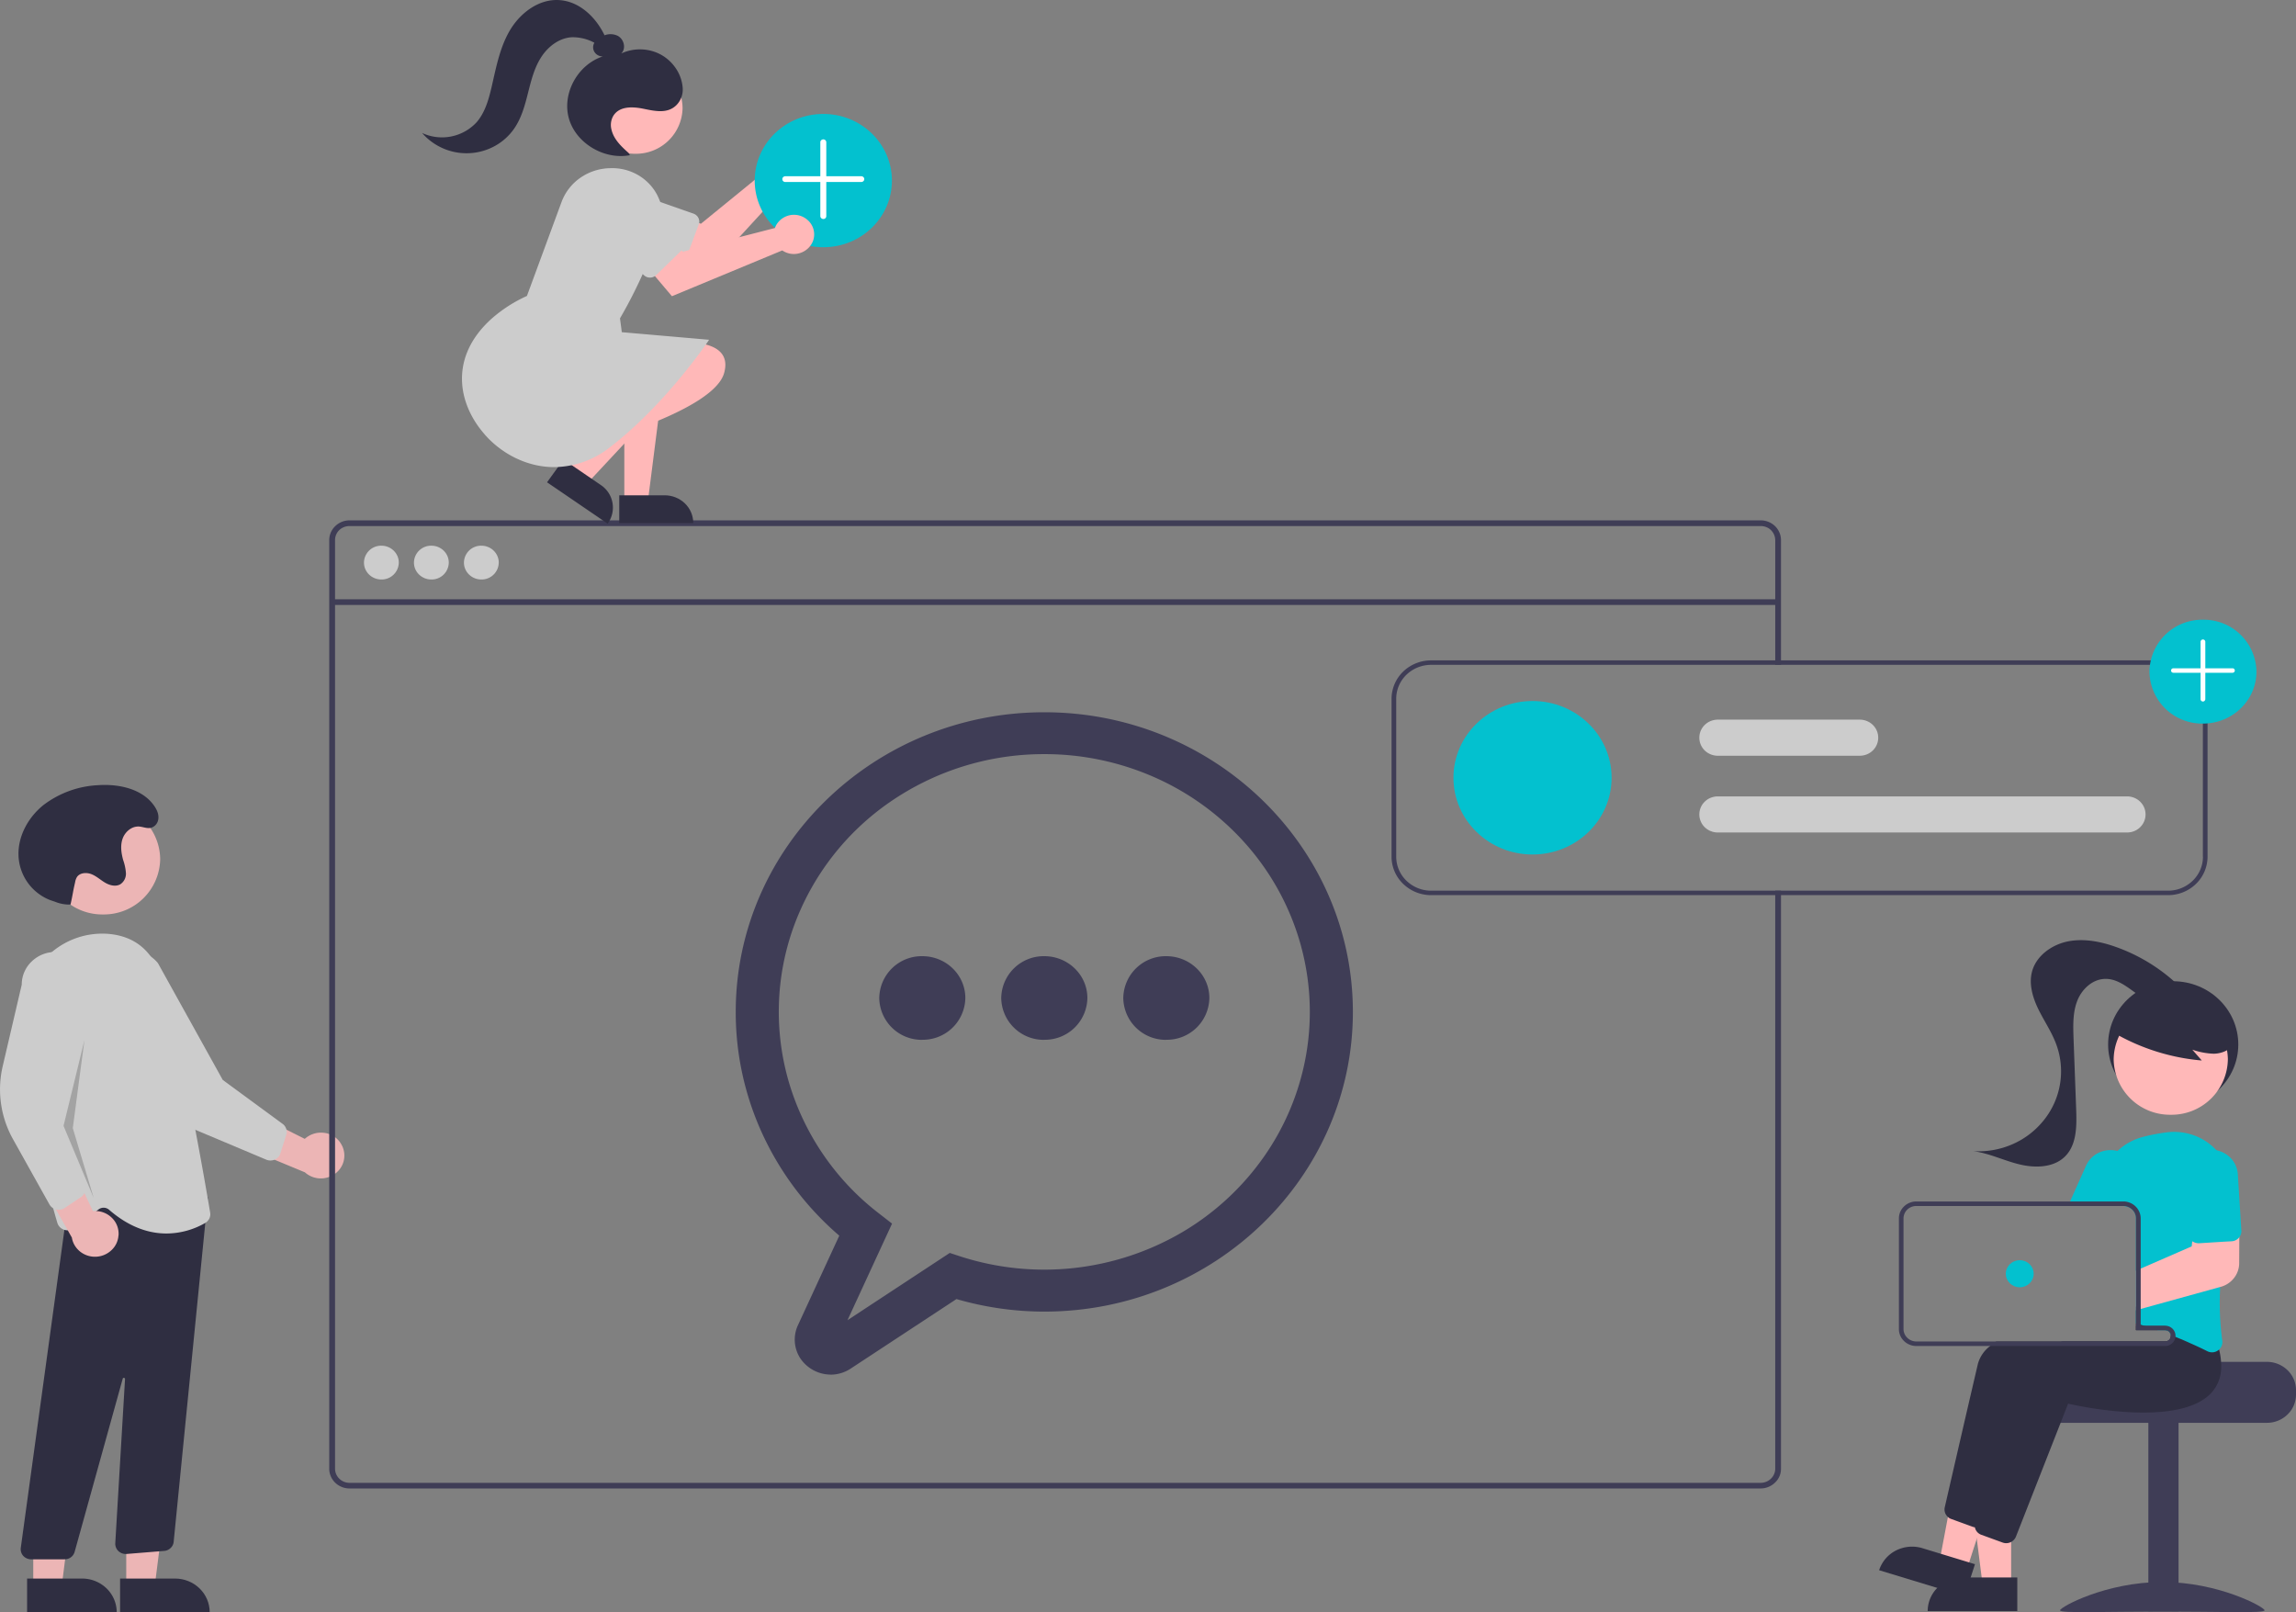 <svg width="339" height="238" fill="none" xmlns="http://www.w3.org/2000/svg"><rect width="100%" height="100%" fill="#808080" stroke="none"/><g clip-path="url(#clip0)"><path d="M50.26 168.71a3.4 3.4 0 00-2.5-1.48 3.55 3.55 0 00-2.76.9l-10.9-5.46.67 6.15 10.25 4.25a3.52 3.52 0 004.61.08 3.3 3.3 0 00.63-4.43z" fill="#ECB5B5"/><path d="M40.57 171.19a1.6 1.6 0 01-1.26.01l-10.35-4.36a15.71 15.71 0 01-8.06-7.56l-5.44-11.16a4.78 4.78 0 01-1.01-3.57 4.74 4.74 0 011.88-3.22 5.01 5.01 0 013.68-.97 5.06 5.06 0 013.31 1.83l9.57 17.24 8.83 6.48c.26.19.44.44.54.74.1.29.1.6 0 .9l-.86 2.72a1.5 1.5 0 01-.83.92z" fill="#CCC"/><path d="M15.22 135a8.31 8.31 0 008.43-8.19 8.31 8.31 0 00-8.43-8.19 8.31 8.31 0 00-8.43 8.2 8.31 8.31 0 008.43 8.18zM18.64 234.2h4.2l2-15.76h-6.2v15.77z" fill="#ECB5B5"/><path d="M30.96 238H17.73v-4.96h8.12c1.35 0 2.65.52 3.61 1.45.96.93 1.5 2.2 1.5 3.51z" fill="#2F2E41"/><path d="M4.9 234.2h4.21l2-15.76h-6.2v15.77z" fill="#ECB5B5"/><path d="M17.23 238H4v-4.96h8.12c1.35 0 2.65.52 3.61 1.45.96.93 1.5 2.2 1.5 3.51zM3.44 229.7a1.49 1.49 0 01-.37-1.2l7.36-53.65 18.31 3.02 1.95-1.14-5.05 50.91c-.04.35-.2.66-.46.9-.26.25-.59.4-.94.42l-5.55.45a1.6 1.6 0 01-1.2-.42 1.5 1.5 0 01-.47-1.16l1.44-24.25a.16.16 0 00-.04-.11.17.17 0 00-.1-.06c-.05 0-.1 0-.13.02a.17.17 0 00-.07.1l-7.1 25.57c-.09.31-.28.6-.55.8-.27.2-.6.3-.94.3H4.6a1.59 1.59 0 01-1.16-.5z" fill="#2F2E41"/><path d="M16.11 178.6a1.23 1.23 0 00-1.55-.06l-3.66 2.77a1.57 1.57 0 01-2.06-.15c-.17-.17-.3-.39-.37-.62-1.8-6.1-5.86-21.47-4.86-32.3a11.55 11.55 0 0112.15-10.39c4.2.27 6.95 2.62 8.2 6.98 3.06 10.7 6.43 30.35 7.07 34.18.05.3.01.6-.12.87-.13.28-.34.5-.6.66a11.56 11.56 0 01-5.74 1.56c-2.44 0-5.37-.82-8.46-3.5z" fill="#CCC"/><path d="M17.5 182.41a3.26 3.26 0 00-1.02-2.66 3.47 3.47 0 00-2.76-.95l-5.1-10.83-3.38 5.25 5.37 9.48c.13.82.57 1.55 1.23 2.08a3.54 3.54 0 004.6-.2c.62-.57.99-1.34 1.05-2.17z" fill="#ECB5B5"/><path d="M8.3 178.56a1.57 1.57 0 01-1-.75l-5.38-9.63A15.06 15.06 0 01.4 157.4l2.81-12.04a4.71 4.71 0 011.47-3.42 4.99 4.99 0 013.53-1.4 5.1 5.1 0 013.51 1.44 4.83 4.83 0 011.44 3.42l-3.42 19.3 2.83 10.4a1.5 1.5 0 01-.61 1.62l-2.41 1.61a1.58 1.58 0 01-1.24.23z" fill="#CCC"/><path opacity=".2" d="M12.47 153.54l-3.09 12.67 4.46 10.66-3.09-10.33 1.72-13z" fill="#000"/><path d="M10.4 133.54c-.74.02-1.49-.11-2.18-.38-.31-.12-.63-.21-.94-.33a7.34 7.34 0 01-4.55-6.63c-.06-2.81 1.44-5.54 3.67-7.34a14.45 14.45 0 018.01-2.94c3.12-.23 6.62.53 8.36 3.05.47.67.8 1.49.52 2.3-.09.24-.23.46-.43.63-.78.67-1.55.17-2.34.12-1.1-.06-2.07.8-2.42 1.8-.35 1-.2 2.1.08 3.13.22.62.36 1.26.41 1.9a1.86 1.86 0 01-.82 1.69c-.68.4-1.57.17-2.25-.23-.68-.4-1.27-.96-2-1.25-.74-.3-1.73-.23-2.16.42-.14.24-.23.5-.27.77-.39 1.7-.3 1.6-.68 3.3z" fill="#2F2E41"/><path d="M259.96 76.82H51.6c-.79 0-1.55.31-2.11.86a2.87 2.87 0 00-.88 2.05v137.1c0 .77.32 1.51.88 2.06.56.54 1.32.85 2.11.85h208.36a3.07 3.07 0 002.34-1.1 2.76 2.76 0 00.66-1.8v-85.35h-.85v85.34c0 .4-.13.8-.36 1.14a2.18 2.18 0 01-1.79.94H51.6c-.56 0-1.1-.22-1.5-.61-.4-.39-.63-.92-.63-1.47V79.73c0-.55.22-1.08.62-1.47.4-.39.95-.6 1.51-.6h208.36c.57 0 1.12.21 1.52.6.4.4.62.92.63 1.47v18.42h.85V79.73c0-.77-.32-1.51-.88-2.06a3.04 3.04 0 00-2.12-.85z" fill="#3F3D56"/><path d="M262.53 88.47H49.03v.84h213.5v-.84z" fill="#3F3D56"/><path d="M56.31 85.55a2.53 2.53 0 002.57-2.5c0-1.37-1.15-2.49-2.57-2.49a2.53 2.53 0 00-2.57 2.5c0 1.37 1.15 2.49 2.57 2.49zM63.69 85.55a2.53 2.53 0 002.57-2.5c0-1.37-1.15-2.49-2.57-2.49a2.53 2.53 0 00-2.57 2.5c0 1.37 1.15 2.49 2.57 2.49zM71.07 85.55a2.53 2.53 0 002.57-2.5c0-1.37-1.15-2.49-2.57-2.49a2.53 2.53 0 00-2.57 2.5c0 1.37 1.15 2.49 2.57 2.49z" fill="#CCC"/><path d="M122.63 202.93a5.44 5.44 0 01-4.44-2.36 5.06 5.06 0 01-.39-4.9l6.12-13.25a44.1 44.1 0 01-11.3-14.91c-2.64-5.7-4-11.87-3.99-18.12 0-24.4 20.44-44.24 45.56-44.24s45.56 19.85 45.56 44.24c0 24.4-20.44 44.24-45.56 44.24-4.4 0-8.76-.63-12.97-1.85l-15.61 10.26a5.4 5.4 0 01-2.98.9zm31.56-91.6a39.99 39.99 0 00-22.7 7.01 38.18 38.18 0 00-14.31 18.48 37 37 0 00-.65 23.12 38 38 0 0013.25 19.2l1.93 1.5-6.58 14.26 15.1-9.93 1.49.49a40.3 40.3 0 0032.71-3.48 38.74 38.74 0 0012.22-11.26 37.43 37.43 0 006.23-15.2c.92-5.45.6-11.02-.92-16.34a37.7 37.7 0 00-7.9-14.45 39.09 39.09 0 00-13.42-9.9 40.16 40.16 0 00-16.45-3.5z" fill="#3F3D56"/><path d="M154.19 153.5a6.27 6.27 0 006.36-6.16c0-3.41-2.85-6.18-6.36-6.18a6.27 6.27 0 00-6.36 6.18 6.27 6.27 0 006.36 6.17zM136.18 153.5a6.27 6.27 0 006.35-6.16c0-3.41-2.84-6.18-6.35-6.18a6.27 6.27 0 00-6.36 6.18 6.27 6.27 0 006.36 6.17zM172.2 153.5a6.27 6.27 0 006.36-6.16c0-3.41-2.85-6.18-6.36-6.18a6.27 6.27 0 00-6.35 6.18 6.27 6.27 0 006.35 6.17z" fill="#3F3D56"/><path d="M314.05 122.9h-60.41c-.73 0-1.43-.28-1.94-.78a2.63 2.63 0 010-3.77c.51-.5 1.21-.78 1.94-.78h60.41c.73 0 1.43.28 1.94.78a2.63 2.63 0 010 3.77c-.51.5-1.2.78-1.94.78zM274.58 111.57h-20.94c-.73 0-1.43-.28-1.94-.78a2.63 2.63 0 010-3.77c.51-.5 1.21-.78 1.94-.78h20.94c.73 0 1.43.28 1.94.78a2.63 2.63 0 010 3.77c-.51.5-1.21.78-1.94.78z" fill="#CCC"/><path d="M226.28 126.15c6.44 0 11.67-5.07 11.67-11.33s-5.23-11.33-11.67-11.33c-6.45 0-11.68 5.07-11.68 11.33s5.23 11.33 11.68 11.33z" fill="#03C1CF"/><path d="M320.1 97.49H211.3c-1.55 0-3.03.6-4.13 1.66a5.6 5.6 0 00-1.71 4v23.33c0 1.5.62 2.95 1.71 4a5.93 5.93 0 004.13 1.67h108.8c1.56 0 3.04-.6 4.13-1.66a5.6 5.6 0 001.71-4v-23.34a5.6 5.6 0 00-1.7-4 5.93 5.93 0 00-4.13-1.66zm5.16 29c0 1.32-.55 2.6-1.51 3.53a5.24 5.24 0 01-3.64 1.47H211.29a5.24 5.24 0 01-3.63-1.47 4.93 4.93 0 01-1.51-3.54v-23.33c0-1.32.54-2.6 1.5-3.53a5.24 5.24 0 013.64-1.47h108.82c1.36 0 2.67.53 3.64 1.47.96.94 1.5 2.2 1.5 3.53v23.33z" fill="#3F3D56"/><path d="M325.26 106.82c4.36 0 7.9-3.43 7.9-7.67a7.78 7.78 0 00-7.9-7.66 7.78 7.78 0 00-7.9 7.66 7.78 7.78 0 007.9 7.67z" fill="#03C1CF"/><path d="M325.01 103.46a.32.32 0 01-.1-.23v-8.49c0-.08.04-.17.1-.23a.35.35 0 01.5 0c.06.06.1.15.1.23v8.49c0 .06-.03.13-.07.18-.03.06-.09.1-.15.13a.35.35 0 01-.37-.07z" fill="#fff"/><path d="M320.65 99.22a.33.33 0 01-.07-.36.34.34 0 01.3-.2h8.75c.09 0 .18.03.24.1a.33.33 0 010 .46.35.35 0 01-.24.1h-8.74a.35.35 0 01-.24-.1z" fill="#fff"/><path d="M334.7 201.05h-16.47c0 .46-16.99.83-16.99.83a4.06 4.06 0 00-1.72 3.33v.67c0 1.1.46 2.17 1.26 2.95.8.78 1.9 1.22 3.04 1.22h30.89c1.14 0 2.23-.44 3.03-1.22a4.1 4.1 0 001.26-2.95v-.66c0-1.1-.45-2.17-1.26-2.95a4.36 4.36 0 00-3.03-1.22z" fill="#3F3D56"/><path d="M321.66 209.88h-4.46v28h4.46v-28z" fill="#3F3D56"/><path d="M334.36 237.73c0 .47-6.76.18-15.1.18s-15.1.29-15.1-.18 6.76-4.18 15.1-4.18 15.1 3.71 15.1 4.18z" fill="#3F3D56"/><path d="M320.86 163.53c5.31 0 9.62-4.18 9.62-9.33 0-5.16-4.3-9.34-9.62-9.34-5.3 0-9.6 4.18-9.6 9.34 0 5.15 4.3 9.33 9.6 9.33z" fill="#2F2E41"/><path d="M296.95 234.05h-4.21l-2-15.76h6.2v15.76z" fill="#FFB8B8"/><path d="M289.73 232.88h8.12v4.96h-13.23c0-1.31.54-2.58 1.5-3.5a5.19 5.19 0 013.61-1.46z" fill="#2F2E41"/><path d="M290.38 231.77l-4.02-1.23 2.95-15.62 5.93 1.81-4.86 15.04z" fill="#FFB8B8"/><path d="M283.85 228.56l7.75 2.36-1.53 4.73-12.62-3.84a5 5 0 012.5-2.92c1.2-.6 2.61-.73 3.9-.33zM323.44 198.32c-.1-.8-.27-1.58-.52-2.34l-.79-.96-2.05-2.5H320l-1.75.12h-.01c-.6.05-1.34.1-2.17.19l-.7.06v3.48h4.3c.2 0 .41.08.57.21.15.13.25.32.28.52v.1c0 .23-.08.44-.24.6a.87.87 0 01-.61.24h-24.92c-.32.2-.62.43-.91.67a4.95 4.95 0 00-1.8 2.61c-1.46 6.22-4.12 17.8-4.9 21.2a1.47 1.47 0 00.47 1.43c.14.14.31.24.5.3l3.1 1.13c.12.05.26.08.4.1h.14c.3 0 .61-.1.87-.27s.46-.41.57-.7l2.44-6.22 3.77-9.6 1.49-3.8c1.73.4 16.21 3.5 21.06-1.5.48-.5.86-1.08 1.12-1.71.4-1.07.53-2.23.37-3.36z" fill="#2F2E41"/><path d="M327.64 199.22c-.07-.3-.16-.6-.26-.9l-2.83-3.46h-.1a121.49 121.49 0 00-8.4.8l-.67.1v.61h4.29c.2 0 .41.08.57.21.15.13.25.32.28.52v.1c0 .23-.08.44-.24.6a.87.87 0 01-.61.24H304.5c-.66.2-1.3.43-1.9.67-3.21 1.23-5.61 2.84-6.1 4.95l-.54 2.3-2.37 10.26-.48 2.07-1.5 6.57-.03.1v.01a1.47 1.47 0 00.99 1.62l3.1 1.13a1.55 1.55 0 001.98-.87l6.67-16.99 1.03-2.64c1.73.4 16.21 3.5 21.06-1.5.96-1.01 1.51-2.32 1.54-3.7a9.66 9.66 0 00-.31-2.8z" fill="#2F2E41"/><path d="M327.26 169.82a8.43 8.43 0 00-3.47-2.26 8.63 8.63 0 00-3.9-.39c-1.15.15-2.29.36-3.4.65a8.65 8.65 0 00-3.84 2.09 8.1 8.1 0 00-2.55 6.07 30.8 30.8 0 010 2.06h3.4a1.94 1.94 0 011.47.7c.26.32.4.72.4 1.13v15.5l.7.2.2.06.24.08c.7.2 1.38.43 2.04.66h1.12c.2 0 .41.08.57.21.15.13.25.32.28.52a44.46 44.46 0 012.92 1.22c.93.41 1.76.8 2.45 1.15a1.54 1.54 0 002.16-.85c.08-.23.1-.48.06-.72a41.49 41.49 0 01-.3-7.9c.09-2.22.3-4.5.56-6.69a129.15 129.15 0 01.98-6.55 7.96 7.96 0 00-2.1-6.94z" fill="#03C1CF"/><path d="M313.19 170.1a4.11 4.11 0 00-3.28.06 3.89 3.89 0 00-1.91 1.93l-2.36 5.28-.3.67h8.15c.15 0 .3.02.44.05l.27-.62 1.05-2.34c.41-.93.43-1.98.04-2.93a3.9 3.9 0 00-2.1-2.1z" fill="#03C1CF"/><path d="M320.51 164.57a8.31 8.31 0 008.43-8.19 8.31 8.31 0 00-8.43-8.19 8.31 8.31 0 00-8.43 8.19 8.31 8.31 0 008.43 8.19z" fill="#FFB8B8"/><path d="M311.93 152.36c4 2.36 8.5 3.8 13.16 4.2l-1.4-1.6c1.02.36 2.08.56 3.16.6 1.07-.02 2.2-.42 2.8-1.28a3.05 3.05 0 00.22-2.87 5.93 5.93 0 00-1.9-2.32 11.55 11.55 0 00-10.6-1.84 6.83 6.83 0 00-3.16 1.97c-.8.96-2.34 1.81-1.93 2.98l-.35.16z" fill="#2F2E41"/><path d="M321.93 145.75a26 26 0 00-9.43-5.92c-2.27-.82-4.76-1.32-7.14-.86-2.38.47-4.63 2.07-5.3 4.34-.54 1.85.02 3.85.86 5.6.85 1.75 1.97 3.37 2.65 5.18a11.5 11.5 0 01-1.7 11.15 12.11 12.11 0 01-4.66 3.65 12.49 12.49 0 01-5.89 1.05c2.35.3 4.5 1.38 6.79 1.94 2.29.57 4.99.53 6.69-1.06 1.8-1.68 1.83-4.42 1.75-6.84l-.4-10.82c-.06-1.84-.11-3.74.57-5.45.68-1.72 2.3-3.22 4.2-3.2 1.44 0 2.7.85 3.86 1.69 1.15.83 2.37 1.72 3.8 1.84 1.43.12 3.06-.9 2.95-2.3l.4.01z" fill="#2F2E41"/><path d="M328.85 179.83l-4.82.13-.35 3.28-.08.76-7.54 3.29-.68.3v5.84l.69-.19 2.17-.6 9.56-2.64.11-.03a3.74 3.74 0 001.94-1.3c.48-.61.75-1.37.76-2.15l.02-3.88.02-2.85-1.8.04z" fill="#FFB8B8"/><path d="M330.41 173.34a3.8 3.8 0 00-1.33-2.64 4.02 4.02 0 00-5.57.34 3.77 3.77 0 00-.98 2.77l.52 8.32a1.46 1.46 0 00.63 1.11c.3.21.65.31 1.01.3l3.68-.23 1.12-.06a1.54 1.54 0 001.14-.6c.22-.3.33-.64.3-1l-.52-8.31z" fill="#03C1CF"/><path d="M316.5 195.7h-.43v-.04l-.7.1v.61h3.18a52.6 52.6 0 00-2.04-.66zm0 0h-.43v-.04l-.7.1v.61h3.18a52.6 52.6 0 00-2.04-.66zm3.17 0h-3.6v-15.83c0-.54-.19-1.07-.52-1.5a2.58 2.58 0 00-2.06-1h-30.55c-.68 0-1.34.27-1.82.74-.48.46-.75 1.1-.75 1.76v16.34c0 .66.27 1.3.75 1.76.48.47 1.14.74 1.82.74h36.73c.38 0 .75-.14 1.03-.39a1.49 1.49 0 00.51-1.11c0-.4-.16-.78-.45-1.06a1.57 1.57 0 00-1.09-.44zm.86 1.5c0 .23-.1.44-.25.6a.87.87 0 01-.61.24h-36.73c-.5 0-.98-.2-1.33-.54a1.8 1.8 0 01-.56-1.3v-16.33c0-.48.2-.95.56-1.3.35-.34.83-.53 1.33-.53h30.55a1.94 1.94 0 011.48.7c.26.32.4.72.4 1.13v16.5h4.3c.2 0 .41.08.57.21.15.13.25.32.28.52v.1zm-4.02-1.5h-.44v-.04l-.7.1v.61h3.18a52.6 52.6 0 00-2.04-.66z" fill="#3F3D56"/><path d="M298.21 190.04c1.14 0 2.06-.9 2.06-2s-.92-2-2.06-2c-1.13 0-2.06.9-2.06 2s.93 2 2.06 2z" fill="#03C1CF"/><path d="M114.26 23.79c-.01.15 0 .3.01.45l-10.78 8.79-3.21-1.13-2.4 4.49 7.03 3.25 11.79-12.85a3.06 3.06 0 003.08-1.35 2.82 2.82 0 00-.21-3.28c-.38-.46-.89-.8-1.46-.98a3.06 3.06 0 00-3.23 1 2.84 2.84 0 00-.62 1.6z" fill="#FFB8B8"/><path d="M99.8 38.54l-10.41-3.65a3.8 3.8 0 01-2.17-1.92 3.62 3.62 0 01-.13-2.84 3.76 3.76 0 011.97-2.1 3.94 3.94 0 012.93-.14l10.41 3.65a1.29 1.29 0 01.72.64 1.2 1.2 0 01.05.95l-1.74 4.66c-.11.31-.35.57-.66.7-.3.14-.65.16-.97.05z" fill="#CCC"/><path d="M92.18 74.08h3.47l1.66-13.03h-5.13v13.03z" fill="#FFB8B8"/><path d="M102.36 77.22H91.43v-4.1h6.7c1.13 0 2.2.43 3 1.2.79.77 1.23 1.8 1.23 2.9z" fill="#2F2E41"/><path d="M83.58 69.72l2.84 1.94 9.08-9.73-4.2-2.87-7.72 10.66z" fill="#FFB8B8"/><path d="M89.71 77.3l-8.94-6.1 2.43-3.36 5.49 3.75a4 4 0 011.03 5.71z" fill="#2F2E41"/><path d="M99.79 50.61s8.68-1 7.12 4.48C105.35 60.56 88 65.28 88 65.28l11.8-14.67zM93.81 22.7a6.87 6.87 0 006.97-6.77 6.87 6.87 0 00-6.97-6.77 6.87 6.87 0 00-6.97 6.77 6.87 6.87 0 006.97 6.77z" fill="#FFB8B8"/><path d="M71.59 64.16c-3.97-4.48-5.36-11.37.97-17.09a20.9 20.9 0 015.24-3.38l5.1-13.84a7.57 7.57 0 012.78-3.6 7.92 7.92 0 014.4-1.42 7.6 7.6 0 014.34 1.14c1.29.81 2.3 1.99 2.87 3.37.62 1.4.7 2.98.2 4.43A70.23 70.23 0 0191.54 47l.27 2.04 12.88 1.12-.12.19c-.06.1-6.37 9.42-14.44 15.62a13.5 13.5 0 01-8.3 2.99c-4.08 0-7.8-2.02-10.24-4.79z" fill="#CCC"/><path d="M70.37 18.05c1.23-1.42 1.76-3.29 2.19-5.1.67-2.88 1.2-5.85 2.69-8.41 1.5-2.57 4.24-4.7 7.27-4.53 3.01.16 5.45 2.51 6.74 5.2a2.46 2.46 0 011.95.08c.93.5 1.28 1.9.5 2.61a6.6 6.6 0 015.25-.13 6.3 6.3 0 012.67 2.1c.68.91 1.09 2 1.17 3.13a3.27 3.27 0 01-.92 2.51c-1.34 1.34-3.23.88-4.91.54-1.59-.32-3.52-.4-4.42 1.06a2.68 2.68 0 00-.27 2.01c.34 1.47 1.46 2.5 2.54 3.47l.18.32c-3.83.73-8.02-1.81-9.02-5.48-1-3.66 1.32-7.89 5.02-9.1a1.41 1.41 0 01-1.23-.66 1.31 1.31 0 01-.01-1.36 6.72 6.72 0 00-3.36-.81c-1.9.12-3.56 1.44-4.55 3.03-1 1.59-1.44 3.43-1.9 5.23-.45 1.8-.95 3.64-2.01 5.19a8.4 8.4 0 01-2.87 2.6 8.69 8.69 0 01-10.75-1.92 6.97 6.97 0 008.05-1.58z" fill="#2F2E41"/><path d="M121.56 36.5c5.6 0 10.13-4.4 10.13-9.84 0-5.43-4.54-9.84-10.13-9.84-5.6 0-10.13 4.4-10.13 9.84 0 5.43 4.53 9.84 10.13 9.84z" fill="#03C1CF"/><path d="M121.25 32.2a.42.42 0 01-.13-.3v-10.9c0-.11.04-.22.13-.3a.45.45 0 01.62 0c.08.08.13.19.13.3V31.9a.42.42 0 01-.27.4.45.45 0 01-.48-.1z" fill="#fff"/><path d="M115.64 26.75a.42.42 0 01.07-.66.45.45 0 01.24-.07h11.21c.12 0 .23.04.32.12.08.08.13.2.13.3 0 .12-.05.23-.13.3a.45.45 0 01-.32.13h-11.2a.45.45 0 01-.32-.12z" fill="#fff"/><path d="M114.6 33.24c-.07.13-.13.27-.18.42l-13.6 3.5-2.42-2.35-4.13 3.08 4.94 5.84 16.29-6.76a3.04 3.04 0 004.5-1.3 2.81 2.81 0 00-.77-3.2 3.02 3.02 0 00-4.63.77z" fill="#FFB8B8"/><path d="M95.06 40.62l-7.82-7.6a3.72 3.72 0 01-1.13-2.63 3.63 3.63 0 011.12-2.63 3.84 3.84 0 012.71-1.09 3.93 3.93 0 012.71 1.1l7.83 7.6a1.24 1.24 0 01.37.87 1.2 1.2 0 01-.37.88l-3.61 3.5a1.3 1.3 0 01-1.8 0z" fill="#CCC"/></g><defs><clipPath id="clip0"><path fill="#fff" d="M0 0h339v238H0z"/></clipPath></defs></svg>